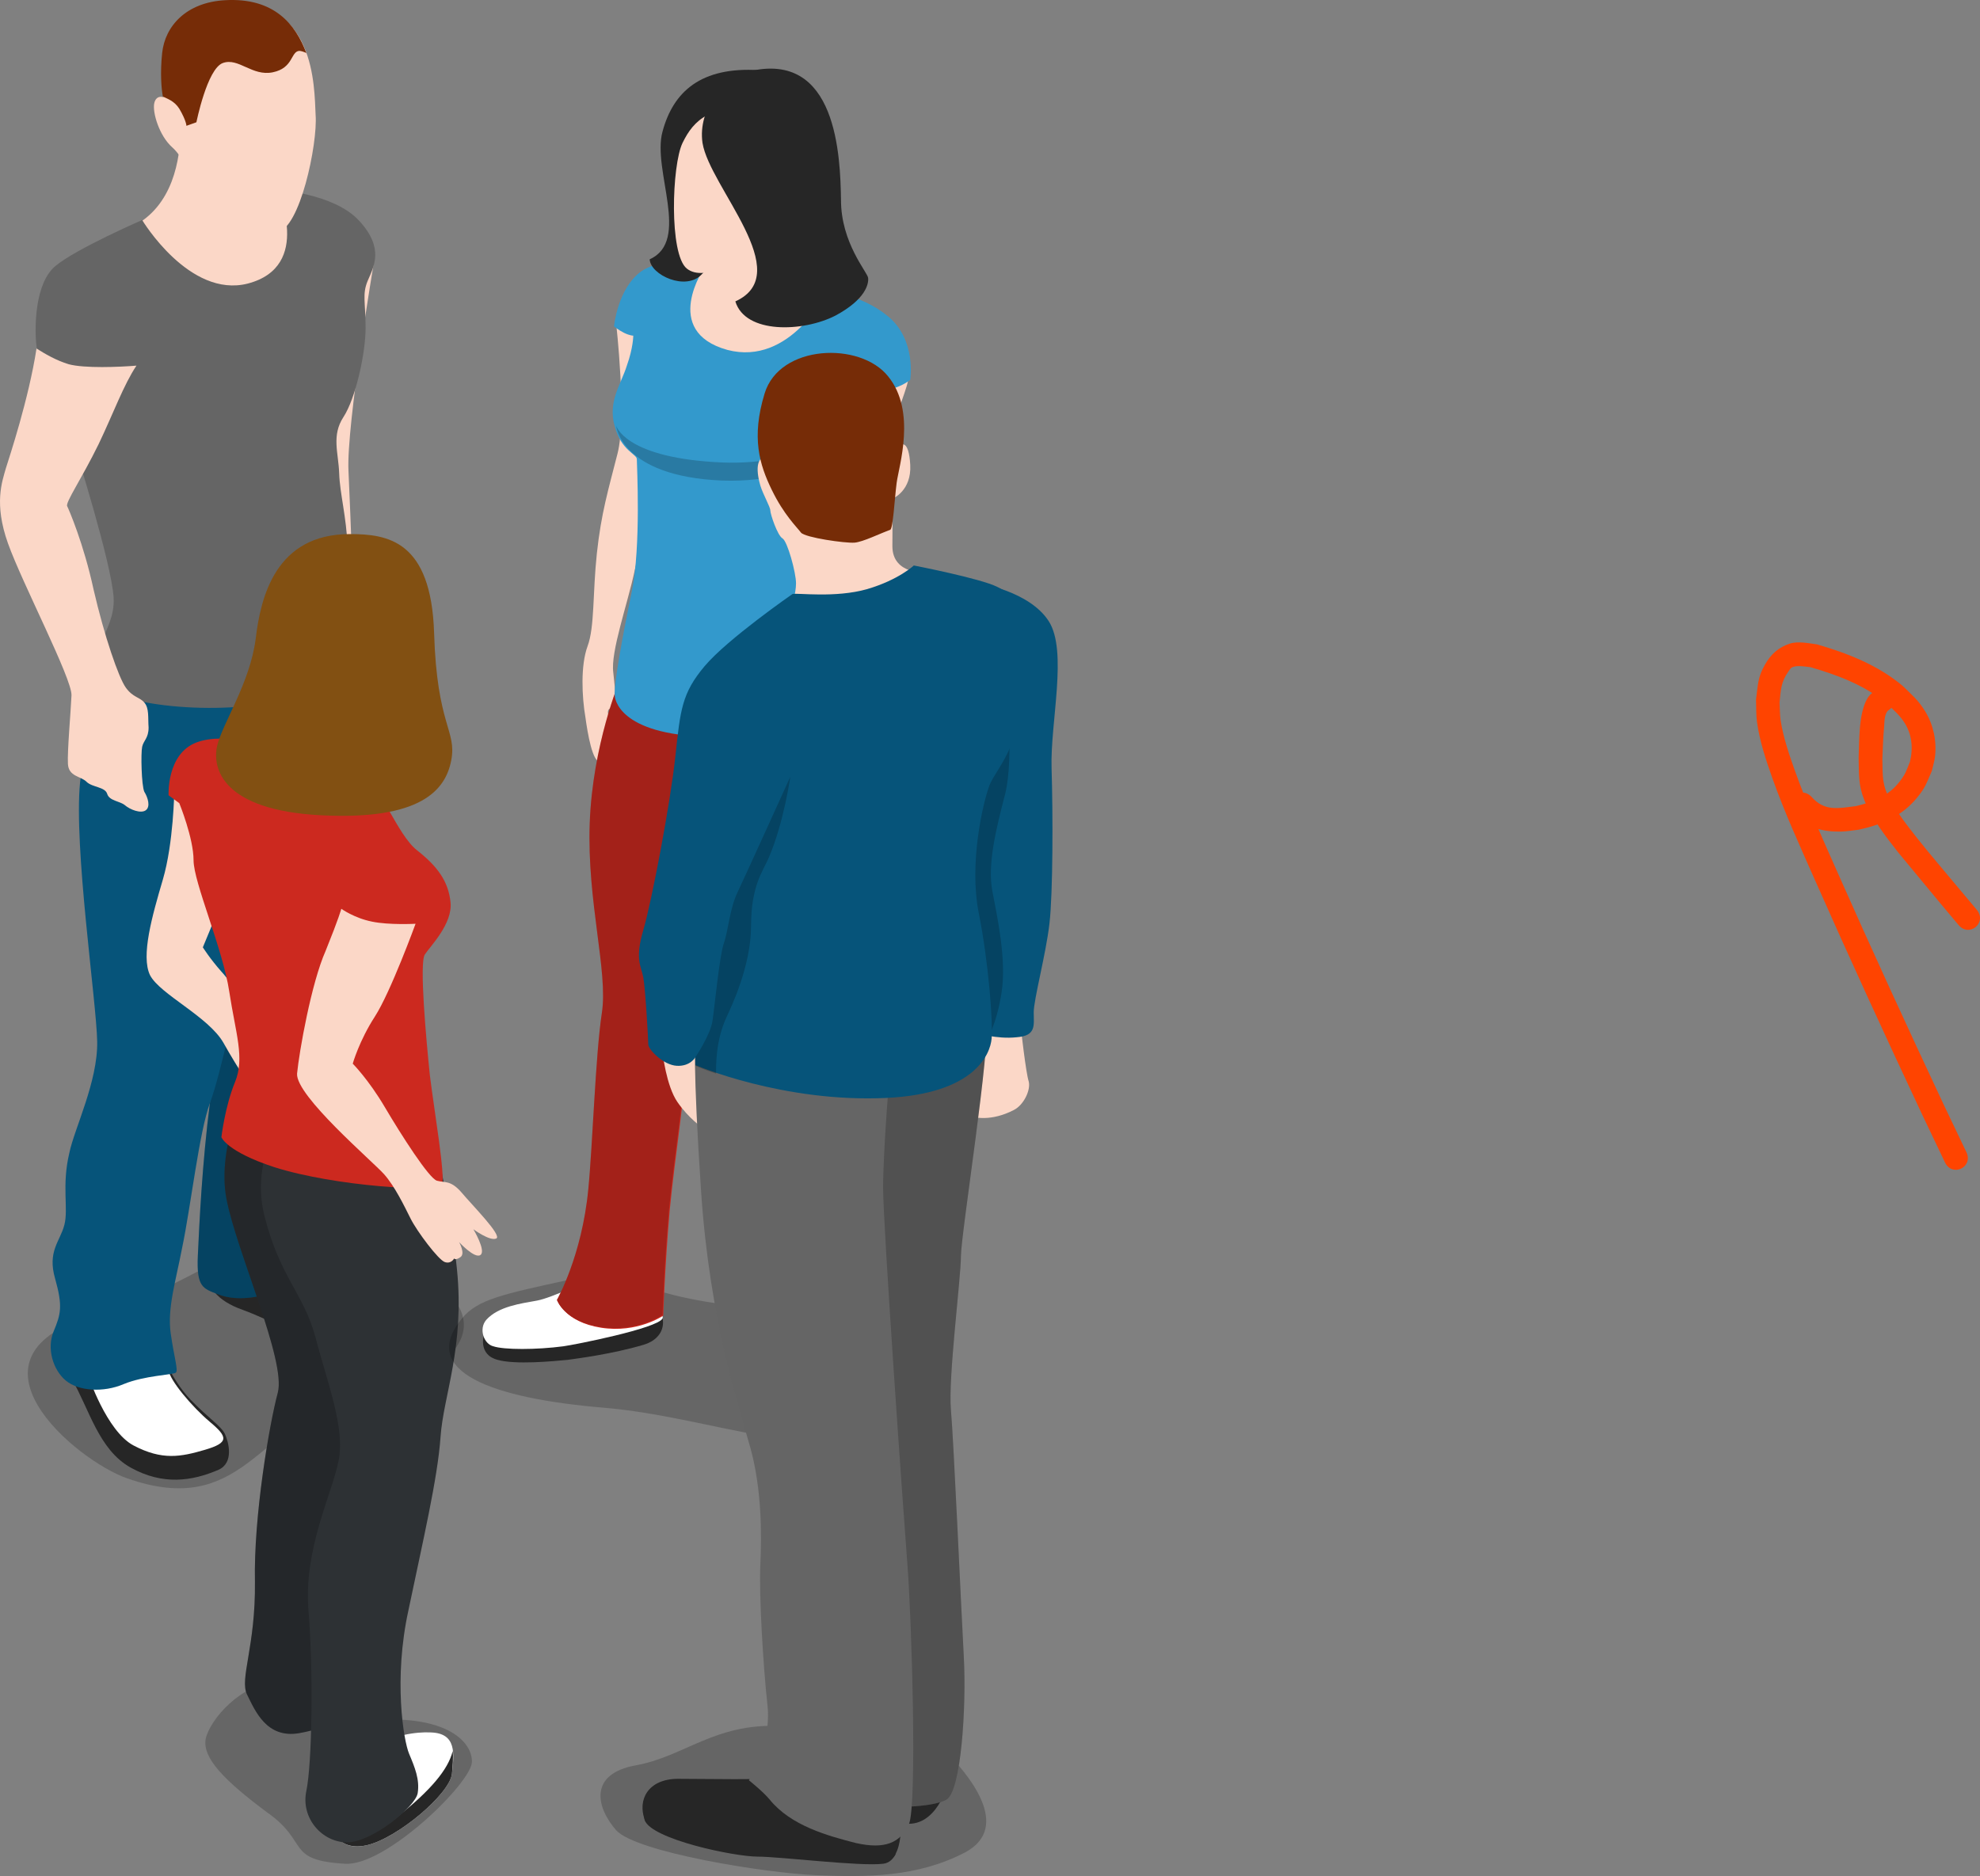 <?xml version="1.0" encoding="UTF-8" standalone="no"?>
<!-- Generator: Adobe Illustrator 18.1.0, SVG Export Plug-In . SVG Version: 6.00 Build 0)  -->

<svg
   version="1.1"
   id="Layer_1"
   x="0px"
   y="0px"
   viewBox="0 0 277.38 262.85"
   enable-background="new 0 0 160 320"
   xml:space="preserve"
   sodipodi:docname="0 jan.svg"
   width="277.38"
   height="262.85"
   inkscape:version="1.3 (0e150ed6c4, 2023-07-21)"
   xmlns:inkscape="http://www.inkscape.org/namespaces/inkscape"
   xmlns:sodipodi="http://sodipodi.sourceforge.net/DTD/sodipodi-0.dtd"
   xmlns="http://www.w3.org/2000/svg"
   xmlns:svg="http://www.w3.org/2000/svg"
   xmlns:rdf="http://www.w3.org/1999/02/22-rdf-syntax-ns#"
   xmlns:cc="http://creativecommons.org/ns#"
   xmlns:dc="http://purl.org/dc/elements/1.1/"><rect x="0" y="0" width="277.38" height="262.85" fill="#808080" stroke="none"/><defs
   id="defs129" /><sodipodi:namedview
   pagecolor="#ffffff"
   bordercolor="#666666"
   borderopacity="1"
   objecttolerance="10"
   gridtolerance="10"
   guidetolerance="10"
   inkscape:pageopacity="0"
   inkscape:pageshadow="2"
   inkscape:window-width="1920"
   inkscape:window-height="1051"
   id="namedview127"
   showgrid="false"
   fit-margin-top="0"
   fit-margin-left="0"
   fit-margin-right="0"
   fit-margin-bottom="0"
   inkscape:zoom="0.52149125"
   inkscape:cx="-186.96383"
   inkscape:cy="179.29352"
   inkscape:window-x="-9"
   inkscape:window-y="-9"
   inkscape:window-maximized="1"
   inkscape:current-layer="Layer_1"
   inkscape:showpageshadow="2"
   inkscape:pagecheckerboard="0"
   inkscape:deskcolor="#d1d1d1" />&#10;<g
   id="g30"
   transform="translate(-9.084,-47.871)"
   style="stroke:none">&#10;	<path
   d="M 40.8,91.2 53.5,83.5 50.4,74.8 44,67.4 34.4,66.1 c -0.1,4 -1,10.7 -6.9,13.6 -1.1,0.6 13.3,11.5 13.3,11.5 z"
   id="path2"
   inkscape:connector-curvature="0"
   style="fill:#fbd7c7;stroke:none" />&#10;	<path
   d="m 26.9,255 c -7,-2.4 -25,-17.2 -4.2,-23 18.4,-5.2 23.6,-17.9 45.3,-5.8 10.7,6 7.3,13.9 -10.6,18.2 -12.1,2.9 -14.3,16.3 -30.5,10.6 z"
   id="path4"
   inkscape:connector-curvature="0"
   style="opacity:0.2;stroke:none" />&#10;	<path
   d="m 38.2,225.7 c -0.3,2.3 1.2,4.4 4.9,5.7 4.1,1.5 9.1,4.3 11.5,5.7 4,2.3 8.7,2.3 11.9,1 2.4,-1 2.7,-2.5 2.3,-5 -0.4,-2.6 -3,-2.7 -7.2,-4.3 -3.8,-1.5 -10.1,-7.2 -10.1,-7.2 z"
   id="path6"
   inkscape:connector-curvature="0"
   style="fill:#262626;stroke:none" />&#10;	<path
   d="m 39.6,226.7 c 3,1 6.4,2 9.3,3.7 3,1.8 10.3,6.3 14.7,5.4 3.2,-0.7 4.6,-1.9 4.4,-3.4 -0.2,-1.5 -4.1,-2.4 -7.1,-3.7 -2,-0.8 -9,-6.8 -9,-6.8 z"
   id="path8"
   inkscape:connector-curvature="0"
   style="fill:#ffffff;stroke:none" />&#10;	<path
   d="m 19.1,241 c 2.5,4.3 3.8,10 8.3,12.5 4.5,2.5 8.6,1.9 12.3,0.3 2.2,-1 1.4,-3.9 0.9,-5 -0.5,-1.1 -2.4,-2.3 -4.8,-4.8 -3,-3.1 -4.5,-7.7 -4.5,-7.7 z"
   id="path10"
   inkscape:connector-curvature="0"
   style="fill:#262626;stroke:none" />&#10;	<path
   d="m 21.4,240.5 c 0,0 2.6,7.9 6.4,9.9 4,2.1 6.6,1.6 10,0.6 3.4,-1 3.2,-1.8 0.7,-3.9 -2.5,-2.1 -5.7,-5.9 -5.8,-7.3 -0.1,-1.4 -11.3,0.7 -11.3,0.7 z"
   id="path12"
   inkscape:connector-curvature="0"
   style="fill:#ffffff;stroke:none" />&#10;	<path
   d="m 58.4,135.3 c 1.8,3.9 4.3,11.7 4.1,24.2 -0.2,12.5 -0.1,17.1 0,20.3 0.1,3.3 -0.8,5.5 -2.7,11.2 -1.6,5.1 -6.6,23.6 -6.3,27.4 0.1,0.9 2,1.6 2.4,3.6 0.4,2 0.5,2.7 -1.9,4 -2.4,1.3 -9.4,5.2 -14.4,3.2 -2.1,-0.8 -3,-1 -2.8,-5.4 0.2,-4.4 0.6,-12.9 1.7,-21.5 1.1,-8.6 4.6,-15.5 4.1,-21.2 -0.5,-5.7 -9,-21.5 -8.2,-29.6 0.8,-8.1 1,-10.3 1,-10.3 z"
   id="path14"
   inkscape:connector-curvature="0"
   style="fill:#06547a;stroke:none" />&#10;	<path
   d="m 58.4,135.3 c 1.8,3.9 4.3,11.7 4.1,24.2 -0.2,12.5 -0.1,17.1 0,20.3 0.1,3.3 -0.8,5.5 -2.7,11.2 -1.6,5.1 -6.6,23.6 -6.3,27.4 0.1,0.9 2,1.6 2.4,3.6 0.4,2 0.5,2.7 -1.9,4 -2.4,1.3 -9.4,5.2 -14.4,3.2 -2.1,-0.8 -3,-1 -2.8,-5.4 0.2,-4.4 0.6,-12.9 1.7,-21.5 1.1,-8.6 4.6,-15.5 4.1,-21.2 -0.5,-5.7 -9,-21.5 -8.2,-29.6 0.8,-8.1 1,-10.3 1,-10.3 z"
   id="path16"
   inkscape:connector-curvature="0"
   style="opacity:0.2;stroke:none" />&#10;	<path
   d="m 48.5,144.7 c 0,0 2,10.2 0.8,13.5 -1.2,3.3 -3.8,3.5 -4,6.7 -0.2,3.1 -0.6,12.1 -1.8,17.3 -1.2,5.2 -3.5,16.2 -5,20.2 -1.5,4 -2.7,14.6 -3.9,20.3 -0.9,4.7 -2.1,8.5 -1.6,12 0.5,3.5 1.1,5.2 0.7,5.5 -0.4,0.3 -4.4,0.4 -7.3,1.6 -2.8,1.2 -6.3,1 -8.1,-0.5 -1.8,-1.5 -2.7,-4.5 -1.7,-6.9 1,-2.4 1.3,-3.5 0.2,-7.4 -1.1,-3.8 0.7,-5.2 1.3,-7.5 0.6,-2.3 -0.4,-5.5 0.7,-10.1 0.7,-3.4 4,-10 3.9,-15.6 -0.1,-5.6 -3.3,-27.2 -2.4,-36.3 1,-9.1 3.3,-14.2 3.3,-14.2 z"
   id="path18"
   inkscape:connector-curvature="0"
   style="fill:#06547a;stroke:none" />&#10;	<path
   d="m 61.5,84.4 c 0,0 -3.9,23.1 -3.6,29.4 0.3,6.3 0.8,20.6 0.8,20.6 L 49,128.8 c 0,0 -1.5,-12.7 -1,-16.1 0.5,-3.4 5.5,-16.3 5.5,-16.3 z"
   id="path20"
   inkscape:connector-curvature="0"
   style="fill:#fbd7c7;stroke:none" />&#10;	<path
   d="m 47.9,74.5 c 0,0 7.9,0.4 11.5,4.3 3.6,3.9 2,6.5 1.2,8.4 -0.8,1.9 -0.3,3 -0.3,6.6 0,3.6 -1.4,9.9 -3.1,12.5 -1.7,2.6 -0.7,5 -0.6,7.9 0.1,2.9 1,5.9 1.2,10.5 0.2,4.6 1.7,12.6 2,13.7 0.3,1.2 -2.7,4.4 -11.1,7.4 -6.7,2.3 -23.4,1.4 -25.7,-2.4 -2.4,-3.8 2.3,-6.9 2,-11.8 -0.3,-4.9 -5.4,-21 -5.4,-21 0,0 -5.1,-11.8 -5.4,-14.2 C 13.9,94 13.9,87.5 16.9,85.1 19.8,82.7 29,78.7 29,78.7 c 0,0 6.6,11 14.8,8.9 9.2,-2.4 4.1,-13.1 4.1,-13.1 z"
   id="path22"
   inkscape:connector-curvature="0"
   style="fill:#656565;stroke:none" />&#10;	<path
   d="m 29,152.5 c 0.2,-0.9 0.9,-1.2 0.9,-2.7 -0.1,-1.4 0.1,-2.7 -0.6,-3.5 -0.7,-0.8 -1.6,-0.7 -2.6,-2.1 -1,-1.4 -3,-7.2 -4.5,-13.7 -1.4,-6.5 -3.5,-11.3 -3.7,-11.7 -0.3,-0.5 2,-3.8 4.4,-8.7 2.1,-4.4 3.5,-8.3 5.3,-11 -2.4,0.2 -7.3,0.4 -9.5,-0.2 -1.7,-0.5 -3.4,-1.5 -4.5,-2.2 -1.1,7.1 -3.8,15.2 -4.3,16.8 -0.5,1.8 -1.7,4.9 0.3,10.5 2,5.6 9,19 8.9,21.3 -0.1,2.3 -0.6,7.8 -0.5,9.6 0.1,1.8 1.8,1.7 2.6,2.5 0.8,0.8 2.6,0.7 2.9,1.7 0.3,1 1.8,1 2.5,1.6 0.7,0.6 2.2,1.2 2.9,0.7 0.7,-0.5 0.3,-1.8 -0.2,-2.6 -0.4,-0.9 -0.5,-5.4 -0.3,-6.3 z"
   id="path24"
   inkscape:connector-curvature="0"
   style="fill:#fbd7c7;stroke:none" />&#10;	<path
   d="m 40.6,48.2 c -5.4,0.3 -8.4,3.5 -8.6,7.1 -0.2,3.5 0,6.2 0,6.2 0,0 -1,-0.4 -1.3,0.8 -0.3,1.3 0.7,4.6 2.5,6.2 1.8,1.6 2.7,4.7 4.8,6.9 2.1,2.2 6.7,5.4 9.9,5 C 51.1,80 53.6,68 53.3,64 53.1,60 53.3,47.5 40.6,48.2 Z"
   id="path26"
   inkscape:connector-curvature="0"
   style="fill:#fbd7c7;stroke:none" />&#10;	<path
   d="m 40.6,47.9 c -5.4,0.3 -8.4,3.6 -8.8,7.4 -0.3,2.8 -0.1,5.1 0.1,6.1 0.6,0.3 1.6,0.6 2.3,1.7 1,1.7 1,2.4 1,2.4 L 36.6,65 c 0,0 1.5,-7.5 3.7,-8.3 2.2,-0.8 4.1,1.9 7,1.3 2.9,-0.6 2.5,-2.9 3.7,-3 0.2,0 0.6,0.1 1,0.3 -1.5,-4 -4.5,-7.8 -11.4,-7.4 z"
   id="path28"
   inkscape:connector-curvature="0"
   style="fill:#762c07;stroke:none" />&#10;</g>&#10;<g
   id="g52"
   transform="translate(-9.084,-47.871)"
   style="stroke:none">&#10;	<path
   d="m 57.4,309 c 5.7,0.4 17.8,-11.4 17.8,-14.3 0,-2.9 -3.6,-6.2 -12.4,-5.9 -5.7,0.2 -9.2,-5.7 -14.6,-5.4 -5.4,0.3 -9.7,5.4 -10.3,8.1 -0.5,2.7 2.7,5.9 8.6,10.3 6,4.2 2.5,6.7 10.9,7.2 z"
   id="path32"
   inkscape:connector-curvature="0"
   style="opacity:0.2;stroke:none" />&#10;	<path
   d="m 55.7,303.8 c 0,0 0.5,3.6 4.8,2.6 4.3,-1 11.6,-7.2 11.9,-10 0.3,-2.8 0.7,-5.7 -3,-5.8 -3.8,-0.2 -13.8,1.7 -13.7,13.2 z"
   id="path34"
   inkscape:connector-curvature="0"
   style="fill:#ffffff;stroke:none" />&#10;	<path
   d="m 60.5,306.4 c 4.3,-1 11.6,-7.2 11.9,-10 0.1,-1.1 0.2,-2.2 0.1,-3.2 -0.6,2.6 -3.2,5.6 -7.6,9.1 -3.2,2.6 -6.8,3 -8.6,3.1 0.8,0.8 2,1.5 4.2,1 z"
   id="path36"
   inkscape:connector-curvature="0"
   style="fill:#262626;stroke:none" />&#10;	<path
   d="m 43.9,199.3 c 0,0 -4.5,9.1 -3.1,16.5 1.4,7.4 8.4,22.7 7.2,27.2 -1.2,4.5 -3.4,17.4 -3.2,26.5 0.1,9.1 -2.2,13.6 -1.1,15.8 1.1,2.2 2.7,6.2 7.3,5.4 4.6,-0.8 6.2,-2.6 6.2,-2.6 0,0 2.3,-41.6 2.3,-45.8 0,-4.2 -2.3,-40.9 -2.3,-40.9 z"
   id="path38"
   inkscape:connector-curvature="0"
   style="fill:#2d3134;stroke:none" />&#10;	<path
   d="m 43.9,199.3 c 0,0 -4.5,9.1 -3.1,16.5 1.4,7.4 8.4,22.7 7.2,27.2 -1.2,4.5 -3.4,17.4 -3.2,26.5 0.1,9.1 -2.2,13.6 -1.1,15.8 1.1,2.2 2.7,6.2 7.3,5.4 4.6,-0.8 6.2,-2.6 6.2,-2.6 0,0 2.3,-41.6 2.3,-45.8 0,-4.2 -2.3,-40.9 -2.3,-40.9 z"
   id="path40"
   inkscape:connector-curvature="0"
   style="opacity:0.2;stroke:none" />&#10;	<path
   d="m 50.3,201.2 c 0,0 -6.4,8.1 -4.2,16.9 2.2,8.8 5.5,10.9 7.2,17.2 1.6,6.2 4.2,12.7 3.2,17.3 -0.9,4.6 -4.9,12.3 -4.2,20.9 0.7,8.6 0.5,21.5 -0.3,25.3 -0.8,3.8 2.2,7.2 5.7,7.2 3.5,0 9.6,-5 9.9,-6.9 0.3,-1.9 -0.4,-3.6 -1.2,-5.5 -0.8,-1.9 -2.2,-10.5 -0.1,-20.1 2,-9.6 4.1,-18.5 4.5,-24.3 0.4,-5.8 3.4,-12.6 2.3,-23.5 -1.1,-10.9 -3.9,-21.1 -3.9,-21.1 z"
   id="path42"
   inkscape:connector-curvature="0"
   style="fill:#2d3134;stroke:none" />&#10;	<path
   d="m 33.5,158.7 c 0,0 -0.1,7.3 -1.6,12.4 -1.5,5.1 -3.1,10.7 -1.8,13.4 1.4,2.7 8.2,5.8 10.3,9.5 2,3.6 4.6,7.4 4.6,7.4 l 2.3,-7.4 c 0,0 -5.5,-8.2 -7.2,-10 -1.6,-1.8 -2.6,-3.4 -2.6,-3.4 l 2.4,-5.8 -3.6,-15.7 z"
   id="path44"
   inkscape:connector-curvature="0"
   style="fill:#fbd7c7;stroke:none" />&#10;	<path
   d="m 47.4,152.7 c 0,0 -6.6,-2.4 -10.8,-0.8 -4.2,1.6 -3.9,7.4 -3.9,7.4 l 1.5,1.1 c 0,0 2,4.9 2,8 0,3.1 4.1,12.4 5,18.4 0.9,5.9 2.2,9.3 0.8,12.7 -1.4,3.4 -1.9,7.7 -1.9,7.7 0,0 0.7,2 7.4,4.2 8.5,2.7 23,3.6 23.5,2.4 0.5,-1.1 -1.1,-10.4 -1.7,-15.3 -0.5,-4.9 -1.5,-15.7 -0.7,-16.9 0.8,-1.2 3.9,-4.3 3.6,-7.3 -0.3,-3 -1.9,-5.1 -4.7,-7.3 -2.8,-2.2 -5.1,-9.2 -7.3,-9.7 -2.2,-0.5 -12.8,-4.6 -12.8,-4.6 z"
   id="path46"
   inkscape:connector-curvature="0"
   style="fill:#cc291f;stroke:none" />&#10;	<path
   d="m 58.1,122.7 c 5.3,0 11.4,0.9 11.8,13.9 0.4,13 3.2,13.6 2.4,17.8 -0.8,4.2 -4.3,8.4 -18.2,7.7 -13.9,-0.7 -15.3,-6.6 -14.6,-9.7 0.7,-3.1 4.6,-8.8 5.4,-15 0.7,-5.9 2.8,-14.7 13.2,-14.7 z"
   id="path48"
   inkscape:connector-curvature="0"
   style="fill:#825012;stroke:none" />&#10;	<path
   d="m 56.9,175.2 c 0,0 1.8,1.3 4.3,1.8 2.4,0.5 6.1,0.3 6.1,0.3 0,0 -3.5,9.6 -5.7,13 -2.2,3.4 -3.1,6.6 -3.1,6.6 0,0 2.2,2.2 4.5,6.1 2.3,3.9 6.2,10 7.3,10.3 1.1,0.3 1.9,-0.1 3.4,1.6 1.5,1.8 5.8,6.1 4.9,6.5 -0.9,0.4 -3.2,-1.3 -3.2,-1.3 0,0 1.8,3 1,3.6 -0.8,0.6 -3,-1.8 -3,-1.8 0,0 0.9,1.6 0.2,2.1 -0.7,0.5 -0.9,0.2 -0.9,0.2 0,0 -0.4,0.8 -1.3,0.5 -0.9,-0.3 -3.9,-4.3 -4.8,-6.1 -0.9,-1.8 -2.2,-4.5 -3.7,-6.2 -1.6,-1.8 -12.4,-11 -12.2,-14.1 0.3,-3.1 2,-12.7 4,-17.2 1.9,-4.7 2.2,-5.9 2.2,-5.9 z"
   id="path50"
   inkscape:connector-curvature="0"
   style="fill:#fbd7c7;stroke:none" />&#10;</g>&#10;<g
   id="g92"
   transform="translate(-9.084,-47.871)"
   style="stroke:none">&#10;	<path
   d="m 95.4,93.2 c 0,0 1.5,13.1 0.2,18.2 -1.3,5.1 -2.3,8.4 -2.9,14 -0.6,5.6 -0.3,10.3 -1.3,13 -1,2.7 -0.8,7.1 -0.3,10 0.3,2.2 1,6.4 2.1,6.2 1.1,-0.2 0.7,-1.5 0.9,-2.7 0.2,-1.1 0.4,-2.8 0.2,-3.7 -0.1,-0.9 -0.1,-0.8 0.6,-1.4 0.7,-0.6 0.2,-3.4 0.1,-4.7 -0.4,-2.9 2,-9.6 3,-14.3 1,-4.7 4.1,-11.6 3.5,-16.2 -0.6,-4.5 -0.7,-16.9 -0.7,-16.9 z"
   id="path54"
   inkscape:connector-curvature="0"
   style="fill:#fbd7c7;stroke:none" />&#10;	<path
   d="m 73.8,232.6 c -6.2,7.5 4.4,11.2 19.8,12.5 15.4,1.3 29.8,8.1 40.2,2.8 10.5,-5.2 4,-15.3 -16.3,-16.6 -20.3,-1.3 -19.7,-6.1 -28.8,-4.1 -9.1,2 -12.7,2.7 -14.9,5.4 z"
   id="path56"
   inkscape:connector-curvature="0"
   style="opacity:0.2;stroke:none" />&#10;	<g
   id="g62"
   style="stroke:none">&#10;		<path
   d="m 99.6,230.3 c 2.4,0 4,4.7 -0.4,6 -4.4,1.3 -9.2,1.9 -10.6,2.1 -2.1,0.2 -7.3,0.7 -9.8,0 -2.7,-0.7 -2.2,-3.4 -1.5,-4.6 0.7,-1.1 15.1,-4.3 17.7,-4.3 2.6,0.1 4.2,0.8 4.6,0.8 z"
   id="path58"
   inkscape:connector-curvature="0"
   style="fill:#262626;stroke:none" />&#10;		<path
   d="m 78.2,236.5 c 1.5,0.5 6,0.5 9.8,0 1.5,-0.2 13.2,-2.5 13.9,-3.9 0.7,-1.4 -9.9,-5.6 -9.9,-5.6 0,0 -5.5,2.7 -7.7,3.1 -2.2,0.4 -5.4,0.8 -7.1,2.7 -1.1,1.3 -0.3,3.4 1,3.7 z"
   id="path60"
   inkscape:connector-curvature="0"
   style="fill:#ffffff;stroke:none" />&#10;	</g>&#10;	<path
   d="m 122,233.4 c -0.2,2 -1.2,6.7 0.5,10.2 1,2.1 6.8,3 9.2,0.5 2.4,-2.5 -1.4,-14.2 -1.4,-14.2 z"
   id="path64"
   inkscape:connector-curvature="0"
   style="fill:#262626;stroke:none" />&#10;	<path
   d="m 122.6,232.7 c 0,0 -2.8,11.2 4.3,11.1 7.2,-0.1 5.1,-5.1 4.5,-8.5 -0.6,-3.4 -2,-5.2 -2,-5.2 z"
   id="path66"
   inkscape:connector-curvature="0"
   style="fill:#ffffff;stroke:none" />&#10;	<path
   d="m 121.3,234.3 c 0,0 2.9,0.1 6.7,0.3 3.8,0.2 4.1,-1.6 4.1,-1.6 0,0 -0.8,-6.5 -0.9,-11.4 -0.1,-4.9 0.4,-18.8 -0.2,-25.2 -0.7,-6.4 -0.8,-11.7 0.4,-23.3 1.1,-11.6 2.5,-18.7 0.2,-24.7 -2.3,-6 -3.7,-8.5 -3.7,-8.5 L 96,143.3 c 0,0 -3.8,9 -4.2,20 -0.4,11 2.6,20.8 1.7,26.6 -0.9,5.9 -1.3,18.7 -1.9,24.7 -0.9,9.4 -4.4,15.5 -4.4,15.5 0,0 1,3 6.1,3.8 5.1,0.8 8.7,-1.7 8.7,-1.7 0,0 0.2,-6.5 0.9,-14.7 0.8,-8.2 2.2,-16.2 2.4,-22.7 0.2,-6.5 0.6,-7.5 1,-9.2 0.5,-1.7 2.3,-13.6 3.4,-17.1 1.4,-4.7 1.8,-9.4 2.9,-9.4 1.1,0.1 0.9,4.1 2.2,11.9 1.1,6.5 4.8,32.8 4.9,40.8 0.1,8 1.6,22.5 1.6,22.5 z"
   id="path68"
   inkscape:connector-curvature="0"
   style="fill:#cc291f;stroke:none" />&#10;	<g
   id="g76"
   style="stroke:none">&#10;		<path
   d="m 95.9,143.2 c 0,0 -3.8,9 -4.2,20 -0.4,11 2.6,20.8 1.7,26.6 -0.9,5.9 -1.3,18.7 -1.9,24.7 -0.9,9.4 -4.4,15.5 -4.4,15.5 0,0 1,3 6.1,3.8 5.1,0.8 8.7,-1.7 8.7,-1.7 0,0 0.2,-6.5 0.9,-14.7 0.8,-8.2 2.2,-16.2 2.4,-22.7 0.2,-6.5 0.6,-7.5 1,-9.2 0.5,-1.7 2.3,-13.6 3.4,-17.1 1.4,-4.7 1.8,-9.4 2.9,-9.4 0,0 1.1,-10.4 0.5,-17.5 z"
   id="path70"
   inkscape:connector-curvature="0"
   style="fill:#cc291f;stroke:none" />&#10;		<path
   d="m 95.9,143.2 c 0,0 -3.8,9 -4.2,20 -0.4,11 2.6,20.8 1.7,26.6 -0.9,5.9 -1.3,18.7 -1.9,24.7 -0.9,9.4 -4.4,15.5 -4.4,15.5 0,0 1,3 6.1,3.8 5.1,0.8 8.7,-1.7 8.7,-1.7 0,0 0.2,-6.5 0.9,-14.7 0.8,-8.2 2.2,-16.2 2.4,-22.7 0.2,-6.5 0.6,-7.5 1,-9.2 0.5,-1.7 2.3,-13.6 3.4,-17.1 1.4,-4.7 1.8,-9.4 2.9,-9.4 0,0 1.1,-10.4 0.5,-17.5 z"
   id="path72"
   inkscape:connector-curvature="0"
   style="opacity:0.2;stroke:none" />&#10;		<path
   d="m 114.8,171.1 c 1.1,6.5 4.8,32.8 4.9,40.8 0.1,8 1.6,22.4 1.6,22.4 0,0 2.9,0.1 6.7,0.3 3.8,0.2 4.1,-1.6 4.1,-1.6 0,0 -0.8,-6.5 -0.9,-11.4 -0.2,-4.9 0.4,-18.8 -0.2,-25.2 -0.7,-6.4 -0.8,-11.7 0.4,-23.3 1.1,-11.6 2.5,-18.7 0.2,-24.7 -2.3,-6 -3.7,-8.5 -3.7,-8.5 l -17.5,1.9 c 0.6,7.1 2.3,17.5 2.3,17.5 1,0 0.8,3.9 2.1,11.8 z"
   id="path74"
   inkscape:connector-curvature="0"
   style="fill:#cc291f;stroke:none" />&#10;	</g>&#10;	<path
   d="m 127.8,100.1 c 0,0 -2.6,15.5 -2.1,20.6 0.5,5.1 1.3,11.2 2.3,14.8 1,3.6 1.7,6 0.9,7.3 -0.8,1.3 -1.8,5.3 -1.1,6 1.8,1.6 2.5,5.6 3,6.6 0.3,0.6 0.9,1.1 1.8,0.6 0.9,-0.5 0.2,-4.7 0.3,-5.7 0.1,-1 0.4,-5.8 0.4,-7.4 0,-1.6 0.6,-15.7 0,-18.8 -0.5,-3 -1.4,-8.2 0.4,-14.7 1.8,-6.4 2.8,-7.3 2.8,-10.2 0,-2.9 -8.7,0.9 -8.7,0.9 z"
   id="path78"
   inkscape:connector-curvature="0"
   style="fill:#fbd7c7;stroke:none" />&#10;	<path
   d="m 107.5,84.4 c 0,0 -12.3,13.3 1.7,14.9 14,1.6 16.5,-7.7 13.9,-12.8 -2.6,-5.2 -6.9,-7.9 -6.9,-7.9 z"
   id="path80"
   inkscape:connector-curvature="0"
   style="fill:#fbd7c7;stroke:none" />&#10;	<path
   d="m 107.8,85.3 c 0,0 -5.6,-1.7 -8.9,0.6 -3.3,2.4 -3.8,7.7 -3.8,7.7 0,0 0.6,0.5 1.4,0.9 0.8,0.4 1.3,0.4 1.3,0.4 0,0 0,1.7 -0.9,4.2 -0.8,2.6 -2.7,5 -1.7,8.5 0.9,3.4 3.1,3.9 3.1,4.6 0,0.8 0.6,12.2 -0.7,18.5 -1.3,6.3 -2.5,12.8 -2.4,14.6 0,0.3 0.4,5.5 13.1,5.8 12.7,0.3 20.7,-8.8 20.7,-8.8 0,0 -2.6,-6.8 -3.7,-11 -1,-3.9 2.4,-17.8 2.4,-21.4 0,-3.6 0,-8.5 0,-8.5 0,0 1.3,1.2 5.2,1.1 2.1,-0.1 3.7,-1.4 3.7,-1.4 0,0 0.9,-5.6 -3.1,-8.9 -4,-3.3 -8.6,-3.4 -8.6,-3.4 0,0 -5.1,10.4 -13.9,8.1 -9.4,-2.6 -3.2,-11.6 -3.2,-11.6 z"
   id="path82"
   inkscape:connector-curvature="0"
   style="fill:#3399cc;stroke:none" />&#10;	<path
   d="m 115.4,57.7 c -8.1,-0.5 -12,3 -13.5,8.6 -1.5,5.4 4,15.3 -1.8,17.9 0.1,2.2 5.1,4.5 7.3,2.1 2.2,-2.3 2.9,-2.4 2.9,-2.4 z"
   id="path84"
   inkscape:connector-curvature="0"
   style="fill:#262626;stroke:none" />&#10;	<path
   d="m 104.7,67.9 c -1.5,3.1 -1.9,15.6 0.6,17.6 2.5,2 7.6,-1.3 12.5,-3.5 4.9,-2.3 5.5,-19 -1.9,-19.2 -7.3,-0.3 -9.6,1.8 -11.2,5.1 z"
   id="path86"
   inkscape:connector-curvature="0"
   style="fill:#fbd7c7;stroke:none" />&#10;	<path
   d="m 113.9,57.9 c -3.3,0.8 -7.1,5.2 -6.4,10 1,6.2 13.2,18.3 4.6,22.2 1.4,4.6 9.5,4.3 14,2 4.3,-2.3 4.7,-4.5 4.6,-5.3 -0.1,-0.8 -3.8,-4.9 -3.8,-10.9 -0.1,-6 -0.5,-21.1 -13,-18 z"
   id="path88"
   inkscape:connector-curvature="0"
   style="fill:#262626;stroke:none" />&#10;	<path
   d="m 95.4,107.5 c 0,0 1.1,4.3 13.6,5.1 12.5,0.9 18.6,-4.8 18.6,-4.8 0,0 -3.3,7.9 -17.4,7.4 -14.2,-0.6 -14.8,-7.7 -14.8,-7.7 z"
   id="path90"
   inkscape:connector-curvature="0"
   style="opacity:0.2;stroke:none" />&#10;</g>&#10;<g
   id="g124"
   transform="translate(-9.084,-47.871)"
   style="stroke:none">&#10;	<path
   d="m 101.9,195.3 c 0,0 0.5,4.7 2.1,7 1.6,2.3 3.4,3.5 3.4,3.5 l -0.1,-8.3 -1.1,-4.3 z"
   id="path94"
   inkscape:connector-curvature="0"
   style="fill:#fbd7c7;stroke:none" />&#10;	<path
   d="m 152.1,191.9 c 0,0 0.7,6.3 1.1,7.5 0.3,1.2 -0.7,3.3 -2.1,4 -3.1,1.6 -5.5,1.1 -6.3,0.8 -1.2,-0.4 2.6,-12.7 2.6,-12.7 z"
   id="path96"
   inkscape:connector-curvature="0"
   style="fill:#fbd7c7;stroke:none" />&#10;	<path
   d="m 146.3,129.6 c 0,0 7,1.1 9.7,5.3 2.7,4.2 0.2,14.2 0.4,20.6 0.2,6.4 0.2,17.5 -0.3,21.8 -0.5,4.3 -2.2,10.6 -2.2,12.4 0,1.8 0.4,3.3 -2.4,3.5 -2.8,0.3 -5.6,-0.6 -5.6,-0.6 0,0 -2.7,-23.8 -2.3,-28.9 0.5,-5 2.7,-34.1 2.7,-34.1 z"
   id="path98"
   inkscape:connector-curvature="0"
   style="fill:#06547a;stroke:none" />&#10;	<path
   d="m 150,142.9 c 0,0 1.2,11.1 -0.1,16.2 -1.3,5 -2.5,9.9 -1.8,13.6 0.7,3.7 2,9.6 1.3,14.2 -0.7,4.6 -2.2,7 -2.2,7 l -5.9,-25.3 5.4,-16.4 z"
   id="path100"
   inkscape:connector-curvature="0"
   style="opacity:0.2;stroke:none" />&#10;	<path
   d="m 141.5,293.2 c 3.1,3.1 9.5,10.6 2.8,14.2 -6.7,3.5 -13.8,3.5 -20.9,3.2 -7.1,-0.3 -25.2,-3.2 -28,-6.3 -2.8,-3.2 -3.9,-7.9 2.8,-9.1 6.7,-1.2 11,-5.9 20.1,-5.5 9.1,0.4 22.4,2.7 23.2,3.5 z"
   id="path102"
   inkscape:connector-curvature="0"
   style="opacity:0.3;fill:#262626;stroke:none" />&#10;	<path
   d="m 142.1,297.1 c 0,0 -1.4,6.3 -5.7,6.3 -4.3,0 -18.7,-2.2 -18.7,-2.2 l 11.4,-8.7 z"
   id="path104"
   inkscape:connector-curvature="0"
   style="fill:#262626;stroke:none" />&#10;	<path
   d="m 135.2,302 c 0,0 0.8,6.5 -2.4,6.9 -3.2,0.4 -14.4,-1 -17.6,-1 -3.2,0 -14.8,-2.4 -15.8,-5.1 -1,-2.7 0.4,-5.7 4.7,-5.7 4.3,0 12.2,0.2 13.6,-0.2 1.4,-0.4 17.5,5.1 17.5,5.1 z"
   id="path106"
   inkscape:connector-curvature="0"
   style="fill:#262626;stroke:none" />&#10;	<path
   d="m 99.3,300.1 c 0,0.5 0.1,0.9 0.3,1.4 1,2.8 13,5.3 16.2,5.3 3.2,0 14.8,1.4 18.1,1 0.2,0 0.5,-0.1 0.7,-0.2 -0.4,0.7 -0.9,1.3 -1.8,1.4 -3.2,0.4 -14.4,-1 -17.6,-1 -3.2,0 -14.8,-2.4 -15.8,-5.1 -0.2,-1 -0.3,-2 -0.1,-2.8 z"
   id="path108"
   inkscape:connector-curvature="0"
   style="fill:#262626;stroke:none" />&#10;	<path
   d="m 147.2,191.2 c 0.8,2.6 -3.5,29.6 -3.5,32.7 0,3.1 -1.8,17 -1.4,21.5 0.4,4.5 1.4,27.2 1.8,34.5 0.4,7.3 -0.4,18.9 -2.4,20.1 -2,1.2 -8.7,1.2 -10.6,0.8 -2,-0.4 -3.9,-105.5 -3.9,-105.5 z"
   id="path110"
   inkscape:connector-curvature="0"
   style="fill:#656565;stroke:none" />&#10;	<path
   d="m 147.2,191.2 c 0.8,2.6 -3.5,29.6 -3.5,32.7 0,3.1 -1.8,17 -1.4,21.5 0.4,4.5 1.4,27.2 1.8,34.5 0.4,7.3 -0.4,18.9 -2.4,20.1 -2,1.2 -8.7,1.2 -10.6,0.8 -2,-0.4 -3.9,-105.5 -3.9,-105.5 z"
   id="path112"
   inkscape:connector-curvature="0"
   style="opacity:0.2;stroke:none" />&#10;	<path
   d="m 133.8,197.1 c 0,0 -1,11.8 -1,17.2 0,5.3 2.8,45 3.4,52.7 0.6,7.7 1.4,33.9 0.2,36.5 -1.2,2.6 -3.4,3.5 -7.4,2.6 -3.9,-1 -9.1,-2.4 -12.1,-6.1 -0.8,-1 -2.9,-2.7 -2.9,-2.7 0,0 3.2,-5 2.6,-10.5 -0.6,-5.5 -1.2,-15.4 -1,-19.7 0.2,-4.3 0.2,-10.6 -1.4,-16.4 -1.6,-5.7 -5.7,-17.9 -6.9,-35.9 -1.2,-17.9 -0.8,-21.5 -0.8,-21.5 z"
   id="path114"
   inkscape:connector-curvature="0"
   style="fill:#656565;stroke:none" />&#10;	<path
   d="m 139,128.1 c 0,0 -4.9,0.4 -4.9,-3.7 0,-4.1 0.1,-6.7 0.1,-6.7 0,0 2.6,-1.1 2.4,-4.7 -0.2,-3.6 -1.3,-2.8 -1.3,-2.8 l -19.4,1.8 c 0,0 -1.3,0.4 -0.3,3.9 0.4,1.3 1.4,3 1.4,3.5 0,0.5 1,3.5 1.7,3.9 0.7,0.4 1.9,4.8 1.9,6.3 0,1.5 -0.7,3.5 -0.7,3.5 0,0 8.1,0.1 12.8,-1 4.7,-1.1 6.3,-4 6.3,-4 z"
   id="path116"
   inkscape:connector-curvature="0"
   style="fill:#fbd7c7;stroke:none" />&#10;	<path
   d="m 133.8,122.1 c 0.4,-0.2 0.6,-4.3 0.9,-6.6 0.3,-2.3 2.8,-10 -1.2,-14.9 -3.9,-4.9 -15.2,-4.5 -17.3,2.4 -1.9,6.2 -0.7,10 1,13.5 1.7,3.5 3.5,5.2 4.1,6 0.6,0.7 6.2,1.5 7.5,1.4 1.2,-0.1 3.6,-1.3 5,-1.8 z"
   id="path118"
   inkscape:connector-curvature="0"
   style="fill:#762c07;stroke:none" />&#10;	<path
   d="m 120.1,131.1 c 0.6,-0.2 6,0.6 10.5,-0.7 4.4,-1.3 6.5,-3.3 6.5,-3.3 0,0 9.3,1.8 11.7,3 2.7,1.3 3.1,3.4 3.5,5.5 0.5,2.6 0.7,5.4 0.4,8.3 -0.9,9.1 -4.1,11.7 -5,14 -0.9,2.4 -2.9,10.9 -1.5,17.9 1.4,7 2,15.4 1.8,17.6 -0.2,2.2 -2.4,7.7 -14.7,8.3 -14.5,0.7 -26.8,-4.6 -26.8,-4.6 V 196 c 0,0 -0.7,1.3 -2.6,1.2 -1.9,-0.1 -4,-2.3 -4,-3 0,-0.7 -0.4,-7.8 -0.7,-9.4 -0.3,-1.6 -1.2,-2.5 0,-6.6 1.2,-4.1 3.8,-17.8 4.5,-24.4 0.7,-6.5 0.9,-8.8 4.1,-12.6 3.2,-3.8 12.3,-10.1 12.3,-10.1 z"
   id="path120"
   inkscape:connector-curvature="0"
   style="fill:#06547a;stroke:none" />&#10;	<path
   d="m 106.5,196 c 0,0 2.1,-3.1 2.4,-5.1 0.3,-2 1,-9.3 1.6,-10.9 0.6,-1.7 0.8,-4.8 1.9,-7.1 1.1,-2.3 7.4,-16.2 7.4,-16.2 0,0 -0.9,6.4 -3,11.3 -0.8,1.9 -2.5,3.9 -2.5,9.6 0,5.6 -2.8,11.4 -3.4,12.7 -1.6,3.4 -1.5,7 -1.5,8 -1.8,-0.6 -2.9,-1.1 -2.9,-1.1 V 196 c 0,0 0,0.1 0,0 z"
   id="path122"
   inkscape:connector-curvature="0"
   style="opacity:0.2;stroke:none" />&#10;</g>&#10;<path
   style="fill:#ff4400;fill-opacity:1;stroke:none;stroke-width:0;stroke-dasharray:none"
   id="path13"
   d="m 251.403,113.972 c 1.813,2.008 3.805,2.592 6.514,2.538 0.824,-0.016 1.639,-0.172 2.458,-0.258 3.206,-0.698 5.999,-1.847 8.143,-4.434 1.238,-1.493 1.347,-2.061 2.114,-3.799 0.15,-0.681 0.371,-1.35 0.449,-2.043 0.245,-2.179 -0.229,-4.423 -1.374,-6.299 -0.975,-1.598 -1.886,-2.331 -3.2,-3.611 -3.478,-2.9 -7.669,-4.532 -11.962,-5.783 -1.141,-0.148 -2.651,-0.481 -3.811,-0.103 -1.583,0.516 -2.632,1.473 -3.454,2.894 -1.065,1.84 -0.989,2.86 -1.28,4.946 0.046,1.042 -0.004,2.093 0.137,3.127 0.37,2.709 1.261,5.351 2.167,7.912 1.688,4.767 3.803,9.369 5.841,13.991 4.912,11.103 9.981,22.136 15.138,33.127 2.225,4.668 1.163,2.441 3.187,6.682 1.013,2.122 4.015,0.689 3.001,-1.433 v 0 c -2.021,-4.233 -0.961,-2.012 -3.178,-6.662 -5.146,-10.968 -10.204,-21.978 -15.106,-33.057 -1.996,-4.524 -4.059,-9.026 -5.725,-13.687 -0.785,-2.198 -1.645,-4.706 -2.006,-7.046 -0.13,-0.841 -0.105,-1.7 -0.157,-2.549 0.178,-1.784 0.19,-2.874 1.256,-4.363 0.15,-0.209 0.281,-0.47 0.516,-0.574 0.703,-0.312 1.87,-0.08 2.545,-0.012 3.777,1.092 7.484,2.488 10.582,4.984 0.911,0.864 1.801,1.607 2.51,2.657 1.136,1.684 1.334,3.66 0.862,5.595 -0.526,1.297 -0.572,1.658 -1.446,2.791 -1.571,2.037 -3.692,2.858 -6.124,3.441 -2.551,0.311 -4.415,0.771 -6.249,-1.327 -1.663,-1.663 -4.015,0.689 -2.352,2.352 z" /><path
   style="fill:#ff4400;fill-opacity:1;stroke:none;stroke-width:0;stroke-dasharray:none"
   id="path15"
   d="m 262.753,96.721 c -0.506,0.398 -0.854,0.61 -1.2,1.224 -1.184,2.097 -1.076,5.866 -1.176,8.231 0.061,2.208 -0.075,3.742 0.781,5.885 1.045,2.618 3.028,5.166 4.737,7.342 0.056,0.071 5.7,6.886 5.835,7.049 0.88,1.049 1.761,2.099 2.641,3.148 1.512,1.802 4.06,-0.336 2.548,-2.138 v 0 c -0.876,-1.044 -1.752,-2.088 -2.627,-3.131 -1.91,-2.307 -3.874,-4.571 -5.733,-6.919 -1.14,-1.44 -3.366,-4.281 -4.164,-6.118 -0.776,-1.787 -0.636,-3.091 -0.694,-4.978 0.078,-1.86 0.09,-2.701 0.248,-4.5 0.054,-0.616 0.009,-1.785 0.569,-2.275 1.994,-1.246 0.232,-4.067 -1.763,-2.82 z" /></svg>
